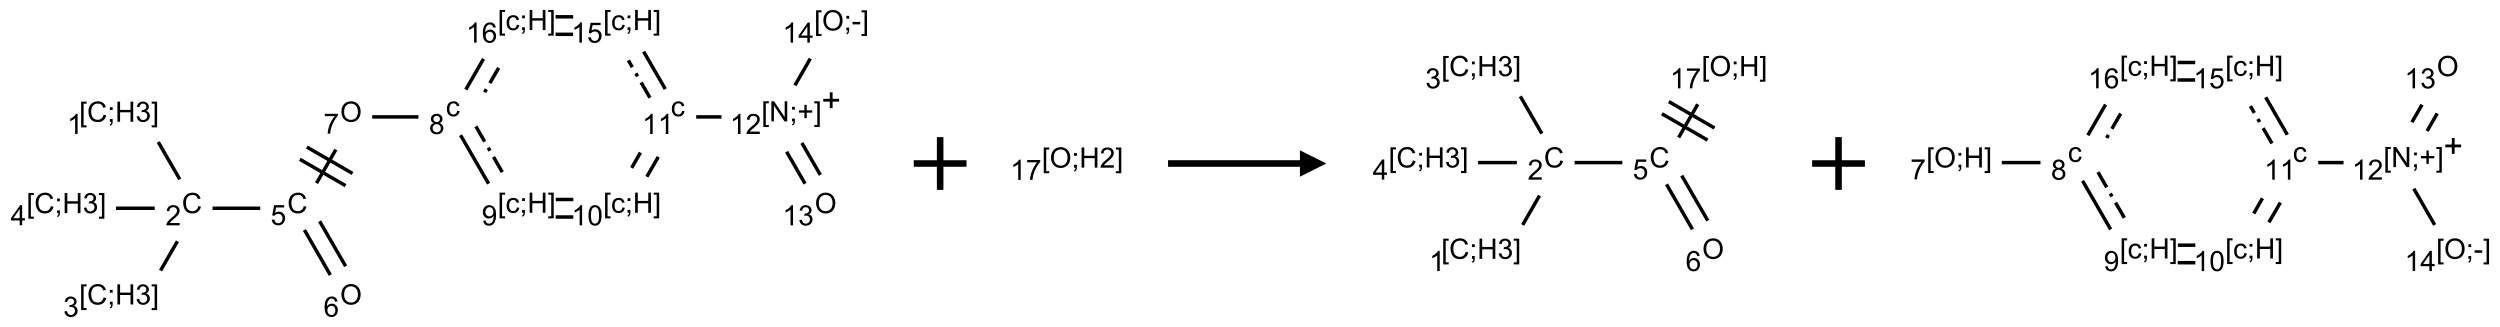 <?xml version="1.0" encoding="UTF-8"?>
<svg xmlns="http://www.w3.org/2000/svg" xmlns:xlink="http://www.w3.org/1999/xlink" width="948" height="124" viewBox="0 0 948 124">
<defs>
<g>
<g id="glyph-0-0">
<path d="M 1.332 0 L 1.332 -6.668 L 6.668 -6.668 L 6.668 0 Z M 1.5 -0.168 L 6.5 -0.168 L 6.5 -6.5 L 1.5 -6.5 Z M 1.5 -0.168 "/>
</g>
<g id="glyph-0-1">
<path d="M 0.723 2.121 L 0.723 -7.637 L 2.793 -7.637 L 2.793 -6.859 L 1.66 -6.859 L 1.66 1.344 L 2.793 1.344 L 2.793 2.121 Z M 0.723 2.121 "/>
</g>
<g id="glyph-0-2">
<path d="M 6.27 -2.676 L 7.281 -2.422 C 7.07 -1.594 6.688 -0.961 6.137 -0.523 C 5.586 -0.086 4.914 0.129 4.121 0.129 C 3.297 0.129 2.629 -0.039 2.113 -0.371 C 1.598 -0.707 1.203 -1.191 0.934 -1.828 C 0.664 -2.465 0.531 -3.145 0.531 -3.875 C 0.531 -4.672 0.684 -5.363 0.988 -5.957 C 1.293 -6.547 1.723 -6.996 2.285 -7.305 C 2.844 -7.613 3.461 -7.766 4.137 -7.766 C 4.898 -7.766 5.543 -7.57 6.062 -7.184 C 6.582 -6.793 6.945 -6.246 7.152 -5.543 L 6.156 -5.309 C 5.98 -5.863 5.723 -6.266 5.387 -6.52 C 5.051 -6.773 4.625 -6.902 4.113 -6.902 C 3.527 -6.902 3.039 -6.762 2.645 -6.48 C 2.25 -6.199 1.973 -5.82 1.812 -5.348 C 1.652 -4.871 1.574 -4.383 1.574 -3.879 C 1.574 -3.23 1.668 -2.664 1.855 -2.18 C 2.047 -1.695 2.34 -1.332 2.738 -1.094 C 3.137 -0.855 3.57 -0.734 4.035 -0.734 C 4.602 -0.734 5.082 -0.898 5.473 -1.223 C 5.867 -1.551 6.133 -2.035 6.27 -2.676 Z M 6.27 -2.676 "/>
</g>
<g id="glyph-0-3">
<path d="M 0.949 -4.465 L 0.949 -5.531 L 2.016 -5.531 L 2.016 -4.465 Z M 0.949 0 L 0.949 -1.066 L 2.016 -1.066 L 2.016 0 C 2.016 0.391 1.945 0.711 1.809 0.949 C 1.668 1.191 1.449 1.379 1.145 1.512 L 0.887 1.109 C 1.082 1.023 1.23 0.895 1.324 0.727 C 1.418 0.559 1.469 0.316 1.48 0 Z M 0.949 0 "/>
</g>
<g id="glyph-0-4">
<path d="M 0.855 0 L 0.855 -7.637 L 1.863 -7.637 L 1.863 -4.5 L 5.832 -4.5 L 5.832 -7.637 L 6.844 -7.637 L 6.844 0 L 5.832 0 L 5.832 -3.598 L 1.863 -3.598 L 1.863 0 Z M 0.855 0 "/>
</g>
<g id="glyph-0-5">
<path d="M 0.449 -2.016 L 1.387 -2.141 C 1.492 -1.609 1.676 -1.227 1.934 -0.992 C 2.191 -0.758 2.508 -0.641 2.879 -0.641 C 3.32 -0.641 3.695 -0.793 3.996 -1.098 C 4.301 -1.402 4.453 -1.781 4.453 -2.234 C 4.453 -2.664 4.312 -3.02 4.031 -3.301 C 3.75 -3.578 3.391 -3.719 2.957 -3.719 C 2.781 -3.719 2.562 -3.684 2.297 -3.613 L 2.402 -4.438 C 2.465 -4.43 2.516 -4.426 2.551 -4.426 C 2.949 -4.426 3.312 -4.531 3.629 -4.738 C 3.949 -4.949 4.109 -5.27 4.109 -5.703 C 4.109 -6.047 3.992 -6.332 3.762 -6.559 C 3.527 -6.785 3.227 -6.895 2.859 -6.895 C 2.496 -6.895 2.191 -6.781 1.949 -6.551 C 1.707 -6.324 1.547 -5.98 1.48 -5.52 L 0.543 -5.688 C 0.656 -6.316 0.918 -6.805 1.324 -7.148 C 1.73 -7.492 2.234 -7.668 2.84 -7.668 C 3.254 -7.668 3.641 -7.578 3.988 -7.398 C 4.34 -7.219 4.609 -6.977 4.793 -6.668 C 4.98 -6.359 5.074 -6.031 5.074 -5.684 C 5.074 -5.352 4.984 -5.051 4.809 -4.781 C 4.629 -4.512 4.367 -4.297 4.02 -4.137 C 4.473 -4.031 4.824 -3.816 5.074 -3.488 C 5.324 -3.16 5.449 -2.75 5.449 -2.254 C 5.449 -1.59 5.203 -1.023 4.719 -0.559 C 4.234 -0.098 3.617 0.137 2.875 0.137 C 2.203 0.137 1.648 -0.062 1.207 -0.465 C 0.762 -0.863 0.512 -1.379 0.449 -2.016 Z M 0.449 -2.016 "/>
</g>
<g id="glyph-0-6">
<path d="M 2.27 2.121 L 0.203 2.121 L 0.203 1.344 L 1.332 1.344 L 1.332 -6.859 L 0.203 -6.859 L 0.203 -7.637 L 2.27 -7.637 Z M 2.27 2.121 "/>
</g>
<g id="glyph-0-7">
<path d="M 3.973 0 L 3.035 0 L 3.035 -5.973 C 2.809 -5.758 2.516 -5.543 2.148 -5.328 C 1.781 -5.113 1.453 -4.953 1.16 -4.844 L 1.16 -5.75 C 1.684 -5.996 2.145 -6.297 2.535 -6.645 C 2.93 -6.996 3.207 -7.336 3.371 -7.668 L 3.973 -7.668 Z M 3.973 0 "/>
</g>
<g id="glyph-0-8">
<path d="M 5.371 -0.902 L 5.371 0 L 0.324 0 C 0.316 -0.227 0.352 -0.441 0.434 -0.652 C 0.562 -0.996 0.766 -1.332 1.051 -1.668 C 1.332 -2 1.742 -2.387 2.277 -2.824 C 3.105 -3.504 3.668 -4.043 3.957 -4.441 C 4.25 -4.84 4.395 -5.215 4.395 -5.566 C 4.395 -5.938 4.262 -6.254 3.996 -6.508 C 3.73 -6.762 3.387 -6.891 2.957 -6.891 C 2.508 -6.891 2.145 -6.754 1.875 -6.484 C 1.605 -6.215 1.469 -5.84 1.465 -5.359 L 0.5 -5.457 C 0.566 -6.176 0.812 -6.727 1.246 -7.102 C 1.676 -7.477 2.254 -7.668 2.98 -7.668 C 3.711 -7.668 4.293 -7.465 4.719 -7.059 C 5.145 -6.652 5.359 -6.148 5.359 -5.547 C 5.359 -5.242 5.297 -4.941 5.172 -4.645 C 5.047 -4.352 4.84 -4.039 4.551 -3.715 C 4.262 -3.387 3.777 -2.938 3.105 -2.371 C 2.543 -1.898 2.18 -1.578 2.02 -1.41 C 1.859 -1.242 1.73 -1.07 1.625 -0.902 Z M 5.371 -0.902 "/>
</g>
<g id="glyph-0-9">
<path d="M 3.449 0 L 3.449 -1.828 L 0.137 -1.828 L 0.137 -2.688 L 3.621 -7.637 L 4.387 -7.637 L 4.387 -2.688 L 5.418 -2.688 L 5.418 -1.828 L 4.387 -1.828 L 4.387 0 Z M 3.449 -2.688 L 3.449 -6.129 L 1.059 -2.688 Z M 3.449 -2.688 "/>
</g>
<g id="glyph-0-10">
<path d="M 0.441 -2 L 1.426 -2.082 C 1.5 -1.605 1.668 -1.242 1.934 -1.004 C 2.199 -0.762 2.52 -0.641 2.895 -0.641 C 3.348 -0.641 3.73 -0.812 4.043 -1.152 C 4.355 -1.492 4.512 -1.941 4.512 -2.504 C 4.512 -3.039 4.359 -3.461 4.059 -3.77 C 3.758 -4.078 3.367 -4.234 2.879 -4.234 C 2.578 -4.234 2.305 -4.164 2.062 -4.027 C 1.82 -3.891 1.629 -3.715 1.488 -3.496 L 0.609 -3.609 L 1.348 -7.531 L 5.145 -7.531 L 5.145 -6.637 L 2.098 -6.637 L 1.688 -4.582 C 2.145 -4.902 2.625 -5.062 3.129 -5.062 C 3.797 -5.062 4.359 -4.832 4.816 -4.371 C 5.277 -3.91 5.504 -3.312 5.504 -2.59 C 5.504 -1.898 5.305 -1.301 4.902 -0.797 C 4.41 -0.18 3.742 0.129 2.895 0.129 C 2.199 0.129 1.633 -0.062 1.195 -0.453 C 0.758 -0.844 0.504 -1.359 0.441 -2 Z M 0.441 -2 "/>
</g>
<g id="glyph-0-11">
<path d="M 0.516 -3.719 C 0.516 -4.984 0.855 -5.977 1.535 -6.695 C 2.215 -7.414 3.094 -7.77 4.172 -7.77 C 4.875 -7.77 5.512 -7.602 6.078 -7.266 C 6.645 -6.93 7.074 -6.461 7.371 -5.855 C 7.668 -5.254 7.816 -4.57 7.816 -3.809 C 7.816 -3.035 7.66 -2.34 7.348 -1.73 C 7.035 -1.117 6.594 -0.656 6.02 -0.34 C 5.449 -0.027 4.828 0.129 4.168 0.129 C 3.449 0.129 2.805 -0.043 2.238 -0.391 C 1.672 -0.738 1.246 -1.211 0.953 -1.812 C 0.66 -2.414 0.516 -3.047 0.516 -3.719 Z M 1.559 -3.703 C 1.559 -2.781 1.805 -2.059 2.301 -1.527 C 2.793 -1 3.414 -0.734 4.16 -0.734 C 4.922 -0.734 5.547 -1 6.039 -1.535 C 6.531 -2.07 6.777 -2.828 6.777 -3.812 C 6.777 -4.434 6.672 -4.977 6.461 -5.441 C 6.25 -5.902 5.945 -6.262 5.539 -6.52 C 5.133 -6.773 4.68 -6.902 4.176 -6.902 C 3.461 -6.902 2.848 -6.656 2.332 -6.164 C 1.816 -5.672 1.559 -4.852 1.559 -3.703 Z M 1.559 -3.703 "/>
</g>
<g id="glyph-0-12">
<path d="M 5.309 -5.766 L 4.375 -5.691 C 4.293 -6.059 4.172 -6.328 4.02 -6.496 C 3.766 -6.762 3.453 -6.895 3.082 -6.895 C 2.785 -6.895 2.523 -6.812 2.297 -6.645 C 2 -6.43 1.77 -6.117 1.598 -5.703 C 1.43 -5.289 1.34 -4.703 1.332 -3.938 C 1.559 -4.281 1.836 -4.535 2.16 -4.703 C 2.488 -4.871 2.828 -4.953 3.188 -4.953 C 3.812 -4.953 4.344 -4.723 4.785 -4.262 C 5.223 -3.801 5.441 -3.207 5.441 -2.48 C 5.441 -2 5.34 -1.555 5.133 -1.145 C 4.926 -0.73 4.641 -0.418 4.281 -0.199 C 3.922 0.02 3.512 0.129 3.051 0.129 C 2.27 0.129 1.633 -0.156 1.141 -0.73 C 0.648 -1.305 0.402 -2.254 0.402 -3.574 C 0.402 -5.051 0.672 -6.121 1.219 -6.793 C 1.695 -7.375 2.336 -7.668 3.141 -7.668 C 3.742 -7.668 4.234 -7.5 4.617 -7.16 C 5 -6.824 5.23 -6.359 5.309 -5.766 Z M 1.48 -2.473 C 1.48 -2.152 1.547 -1.844 1.684 -1.547 C 1.82 -1.25 2.016 -1.027 2.262 -0.871 C 2.508 -0.719 2.766 -0.641 3.035 -0.641 C 3.434 -0.641 3.773 -0.801 4.059 -1.121 C 4.344 -1.441 4.484 -1.875 4.484 -2.422 C 4.484 -2.949 4.344 -3.367 4.062 -3.668 C 3.781 -3.973 3.426 -4.125 3 -4.125 C 2.578 -4.125 2.219 -3.973 1.922 -3.668 C 1.625 -3.363 1.48 -2.969 1.48 -2.473 Z M 1.48 -2.473 "/>
</g>
<g id="glyph-0-13">
<path d="M 0.504 -6.637 L 0.504 -7.535 L 5.449 -7.535 L 5.449 -6.809 C 4.961 -6.289 4.48 -5.602 4.004 -4.746 C 3.527 -3.887 3.156 -3.004 2.895 -2.098 C 2.707 -1.461 2.59 -0.762 2.535 0 L 1.574 0 C 1.582 -0.602 1.703 -1.328 1.926 -2.176 C 2.152 -3.027 2.477 -3.848 2.898 -4.637 C 3.32 -5.426 3.77 -6.094 4.246 -6.637 Z M 0.504 -6.637 "/>
</g>
<g id="glyph-0-14">
<path d="M 4.312 -2.027 L 5.234 -1.906 C 5.133 -1.27 4.875 -0.773 4.461 -0.414 C 4.047 -0.055 3.535 0.125 2.934 0.125 C 2.176 0.125 1.566 -0.121 1.105 -0.617 C 0.645 -1.113 0.418 -1.82 0.418 -2.746 C 0.418 -3.344 0.516 -3.863 0.715 -4.312 C 0.91 -4.762 1.211 -5.098 1.617 -5.32 C 2.023 -5.543 2.461 -5.656 2.938 -5.656 C 3.539 -5.656 4.031 -5.504 4.41 -5.199 C 4.793 -4.895 5.039 -4.465 5.145 -3.906 L 4.234 -3.766 C 4.148 -4.137 3.992 -4.418 3.773 -4.605 C 3.555 -4.793 3.285 -4.887 2.973 -4.887 C 2.5 -4.887 2.117 -4.715 1.824 -4.379 C 1.527 -4.039 1.379 -3.504 1.379 -2.77 C 1.379 -2.027 1.523 -1.488 1.809 -1.152 C 2.094 -0.816 2.465 -0.645 2.922 -0.645 C 3.289 -0.645 3.598 -0.758 3.844 -0.984 C 4.09 -1.211 4.246 -1.559 4.312 -2.027 Z M 4.312 -2.027 "/>
</g>
<g id="glyph-0-15">
<path d="M 1.887 -4.141 C 1.496 -4.281 1.207 -4.484 1.02 -4.75 C 0.832 -5.016 0.738 -5.328 0.738 -5.699 C 0.738 -6.254 0.938 -6.719 1.34 -7.098 C 1.738 -7.477 2.27 -7.668 2.934 -7.668 C 3.598 -7.668 4.137 -7.473 4.543 -7.086 C 4.949 -6.699 5.152 -6.227 5.152 -5.672 C 5.152 -5.316 5.059 -5.008 4.871 -4.746 C 4.688 -4.484 4.406 -4.281 4.027 -4.141 C 4.496 -3.988 4.852 -3.742 5.098 -3.402 C 5.34 -3.062 5.465 -2.656 5.465 -2.184 C 5.465 -1.531 5.234 -0.98 4.77 -0.535 C 4.309 -0.09 3.703 0.129 2.949 0.129 C 2.195 0.129 1.586 -0.094 1.125 -0.539 C 0.664 -0.984 0.434 -1.543 0.434 -2.207 C 0.434 -2.703 0.559 -3.121 0.809 -3.457 C 1.062 -3.793 1.422 -4.02 1.887 -4.141 Z M 1.699 -5.73 C 1.699 -5.367 1.812 -5.074 2.047 -4.844 C 2.281 -4.613 2.582 -4.5 2.953 -4.5 C 3.312 -4.5 3.609 -4.613 3.84 -4.84 C 4.07 -5.066 4.188 -5.348 4.188 -5.676 C 4.188 -6.02 4.07 -6.309 3.832 -6.543 C 3.594 -6.777 3.297 -6.895 2.941 -6.895 C 2.586 -6.895 2.289 -6.781 2.051 -6.551 C 1.816 -6.324 1.699 -6.047 1.699 -5.73 Z M 1.395 -2.203 C 1.395 -1.938 1.461 -1.676 1.586 -1.426 C 1.711 -1.176 1.902 -0.984 2.152 -0.848 C 2.402 -0.711 2.672 -0.641 2.957 -0.641 C 3.406 -0.641 3.777 -0.785 4.066 -1.074 C 4.359 -1.363 4.504 -1.727 4.504 -2.172 C 4.504 -2.625 4.355 -2.996 4.055 -3.293 C 3.754 -3.586 3.379 -3.734 2.926 -3.734 C 2.484 -3.734 2.121 -3.59 1.832 -3.297 C 1.543 -3.004 1.395 -2.641 1.395 -2.203 Z M 1.395 -2.203 "/>
</g>
<g id="glyph-0-16">
<path d="M 0.582 -1.766 L 1.484 -1.848 C 1.562 -1.426 1.707 -1.117 1.922 -0.926 C 2.137 -0.734 2.414 -0.641 2.75 -0.641 C 3.039 -0.641 3.289 -0.707 3.508 -0.84 C 3.727 -0.973 3.902 -1.148 4.043 -1.367 C 4.18 -1.586 4.297 -1.887 4.391 -2.262 C 4.484 -2.637 4.531 -3.016 4.531 -3.406 C 4.531 -3.449 4.531 -3.512 4.527 -3.594 C 4.34 -3.297 4.082 -3.055 3.758 -2.867 C 3.434 -2.68 3.082 -2.59 2.703 -2.59 C 2.07 -2.59 1.535 -2.816 1.098 -3.277 C 0.66 -3.734 0.441 -4.34 0.441 -5.09 C 0.441 -5.863 0.672 -6.484 1.129 -6.957 C 1.586 -7.43 2.156 -7.668 2.844 -7.668 C 3.34 -7.668 3.793 -7.531 4.207 -7.266 C 4.617 -7 4.93 -6.617 5.145 -6.121 C 5.355 -5.629 5.465 -4.91 5.465 -3.973 C 5.465 -2.996 5.359 -2.223 5.145 -1.645 C 4.934 -1.066 4.617 -0.625 4.199 -0.324 C 3.781 -0.02 3.293 0.129 2.73 0.129 C 2.133 0.129 1.645 -0.035 1.266 -0.367 C 0.887 -0.699 0.66 -1.164 0.582 -1.766 Z M 4.422 -5.137 C 4.422 -5.676 4.277 -6.102 3.992 -6.418 C 3.707 -6.734 3.359 -6.891 2.957 -6.891 C 2.543 -6.891 2.18 -6.719 1.871 -6.379 C 1.562 -6.039 1.406 -5.598 1.406 -5.059 C 1.406 -4.57 1.555 -4.176 1.848 -3.871 C 2.141 -3.566 2.5 -3.418 2.934 -3.418 C 3.367 -3.418 3.723 -3.57 4.004 -3.871 C 4.281 -4.176 4.422 -4.598 4.422 -5.137 Z M 4.422 -5.137 "/>
</g>
<g id="glyph-0-17">
<path d="M 0.441 -3.766 C 0.441 -4.668 0.535 -5.395 0.723 -5.945 C 0.906 -6.496 1.184 -6.922 1.551 -7.219 C 1.918 -7.516 2.375 -7.668 2.934 -7.668 C 3.344 -7.668 3.703 -7.586 4.012 -7.418 C 4.32 -7.254 4.574 -7.016 4.777 -6.707 C 4.977 -6.395 5.137 -6.016 5.25 -5.57 C 5.363 -5.125 5.422 -4.523 5.422 -3.766 C 5.422 -2.871 5.328 -2.148 5.145 -1.598 C 4.961 -1.047 4.688 -0.621 4.32 -0.32 C 3.953 -0.02 3.492 0.129 2.934 0.129 C 2.195 0.129 1.617 -0.133 1.199 -0.66 C 0.695 -1.297 0.441 -2.332 0.441 -3.766 Z M 1.406 -3.766 C 1.406 -2.512 1.555 -1.68 1.848 -1.262 C 2.141 -0.848 2.5 -0.641 2.934 -0.641 C 3.363 -0.641 3.727 -0.848 4.02 -1.266 C 4.312 -1.684 4.457 -2.516 4.457 -3.766 C 4.457 -5.023 4.312 -5.859 4.02 -6.27 C 3.727 -6.684 3.359 -6.891 2.922 -6.891 C 2.492 -6.891 2.148 -6.707 1.891 -6.344 C 1.566 -5.879 1.406 -5.02 1.406 -3.766 Z M 1.406 -3.766 "/>
</g>
<g id="glyph-0-18">
<path d="M 0.812 0 L 0.812 -7.637 L 1.848 -7.637 L 5.859 -1.641 L 5.859 -7.637 L 6.828 -7.637 L 6.828 0 L 5.793 0 L 1.781 -6 L 1.781 0 Z M 0.812 0 "/>
</g>
<g id="glyph-0-19">
<path d="M 2.672 -1.234 L 2.672 -3.328 L 0.594 -3.328 L 0.594 -4.203 L 2.672 -4.203 L 2.672 -6.281 L 3.559 -6.281 L 3.559 -4.203 L 5.637 -4.203 L 5.637 -3.328 L 3.559 -3.328 L 3.559 -1.234 Z M 2.672 -1.234 "/>
</g>
<g id="glyph-0-20">
<path d="M 0.34 -2.293 L 0.34 -3.234 L 3.219 -3.234 L 3.219 -2.293 Z M 0.34 -2.293 "/>
</g>
</g>
</defs>
<path fill="none" stroke-width="0.033" stroke-linecap="butt" stroke-linejoin="miter" stroke="rgb(0%, 0%, 0%)" stroke-opacity="1" stroke-miterlimit="10" d="M 0.637 1.104 L 0.841 1.457 " transform="matrix(40, 0, 0, 40, 34.514, 9.691)"/>
<path fill="none" stroke-width="0.033" stroke-linecap="butt" stroke-linejoin="miter" stroke="rgb(0%, 0%, 0%)" stroke-opacity="1" stroke-miterlimit="10" d="M 0.819 2.045 L 0.659 2.323 " transform="matrix(40, 0, 0, 40, 34.514, 9.691)"/>
<path fill="none" stroke-width="0.033" stroke-linecap="butt" stroke-linejoin="miter" stroke="rgb(0%, 0%, 0%)" stroke-opacity="1" stroke-miterlimit="10" d="M 0.604 1.732 L 0.237 1.732 " transform="matrix(40, 0, 0, 40, 34.514, 9.691)"/>
<path fill="none" stroke-width="0.033" stroke-linecap="butt" stroke-linejoin="miter" stroke="rgb(0%, 0%, 0%)" stroke-opacity="1" stroke-miterlimit="10" d="M 1.152 1.732 L 1.604 1.732 " transform="matrix(40, 0, 0, 40, 34.514, 9.691)"/>
<path fill="none" stroke-width="0.033" stroke-linecap="butt" stroke-linejoin="miter" stroke="rgb(0%, 0%, 0%)" stroke-opacity="1" stroke-miterlimit="10" d="M 2.023 1.938 L 2.269 2.365 " transform="matrix(40, 0, 0, 40, 34.514, 9.691)"/>
<path fill="none" stroke-width="0.033" stroke-linecap="butt" stroke-linejoin="miter" stroke="rgb(0%, 0%, 0%)" stroke-opacity="1" stroke-miterlimit="10" d="M 2.167 1.855 L 2.414 2.282 " transform="matrix(40, 0, 0, 40, 34.514, 9.691)"/>
<path fill="none" stroke-width="0.033" stroke-linecap="butt" stroke-linejoin="miter" stroke="rgb(0%, 0%, 0%)" stroke-opacity="1" stroke-miterlimit="10" d="M 2.138 1.494 L 2.321 1.176 " transform="matrix(40, 0, 0, 40, 34.514, 9.691)"/>
<path fill="none" stroke-width="0.033" stroke-linecap="butt" stroke-linejoin="miter" stroke="rgb(0%, 0%, 0%)" stroke-opacity="1" stroke-miterlimit="10" d="M 2.479 1.402 L 2.046 1.152 " transform="matrix(40, 0, 0, 40, 34.514, 9.691)"/>
<path fill="none" stroke-width="0.033" stroke-linecap="butt" stroke-linejoin="miter" stroke="rgb(0%, 0%, 0%)" stroke-opacity="1" stroke-miterlimit="10" d="M 2.413 1.518 L 1.98 1.268 " transform="matrix(40, 0, 0, 40, 34.514, 9.691)"/>
<path fill="none" stroke-width="0.033" stroke-linecap="butt" stroke-linejoin="miter" stroke="rgb(0%, 0%, 0%)" stroke-opacity="1" stroke-miterlimit="10" d="M 2.666 0.866 L 3.104 0.866 " transform="matrix(40, 0, 0, 40, 34.514, 9.691)"/>
<path fill="none" stroke-width="0.033" stroke-linecap="butt" stroke-linejoin="miter" stroke="rgb(0%, 0%, 0%)" stroke-opacity="1" stroke-miterlimit="10" d="M 3.503 1.039 L 3.769 1.499 " transform="matrix(40, 0, 0, 40, 34.514, 9.691)"/>
<path fill="none" stroke-width="0.033" stroke-linecap="butt" stroke-linejoin="miter" stroke="rgb(0%, 0%, 0%)" stroke-opacity="1" stroke-dasharray="0.167 0.067 0.033 0.067" stroke-dashoffset="0.333" stroke-miterlimit="10" d="M 3.648 0.955 L 3.914 1.416 " transform="matrix(40, 0, 0, 40, 34.514, 9.691)"/>
<path fill="none" stroke-width="0.033" stroke-linecap="butt" stroke-linejoin="miter" stroke="rgb(0%, 0%, 0%)" stroke-opacity="1" stroke-miterlimit="10" d="M 4.405 1.815 L 4.572 1.815 " transform="matrix(40, 0, 0, 40, 34.514, 9.691)"/>
<path fill="none" stroke-width="0.033" stroke-linecap="butt" stroke-linejoin="miter" stroke="rgb(0%, 0%, 0%)" stroke-opacity="1" stroke-dasharray="0.167 0.067 0.033 0.067" stroke-dashoffset="0.333" stroke-miterlimit="10" d="M 4.405 1.649 L 4.572 1.649 " transform="matrix(40, 0, 0, 40, 34.514, 9.691)"/>
<path fill="none" stroke-width="0.033" stroke-linecap="butt" stroke-linejoin="miter" stroke="rgb(0%, 0%, 0%)" stroke-opacity="1" stroke-miterlimit="10" d="M 5.269 1.433 L 5.378 1.245 " transform="matrix(40, 0, 0, 40, 34.514, 9.691)"/>
<path fill="none" stroke-width="0.033" stroke-linecap="butt" stroke-linejoin="miter" stroke="rgb(0%, 0%, 0%)" stroke-opacity="1" stroke-dasharray="0.167 0.067 0.033 0.067" stroke-dashoffset="0.333" stroke-miterlimit="10" d="M 5.125 1.35 L 5.233 1.161 " transform="matrix(40, 0, 0, 40, 34.514, 9.691)"/>
<path fill="none" stroke-width="0.033" stroke-linecap="butt" stroke-linejoin="miter" stroke="rgb(0%, 0%, 0%)" stroke-opacity="1" stroke-miterlimit="10" d="M 5.737 0.866 L 5.977 0.866 " transform="matrix(40, 0, 0, 40, 34.514, 9.691)"/>
<path fill="none" stroke-width="0.033" stroke-linecap="butt" stroke-linejoin="miter" stroke="rgb(0%, 0%, 0%)" stroke-opacity="1" stroke-miterlimit="10" d="M 6.594 1.196 L 6.769 1.499 " transform="matrix(40, 0, 0, 40, 34.514, 9.691)"/>
<path fill="none" stroke-width="0.033" stroke-linecap="butt" stroke-linejoin="miter" stroke="rgb(0%, 0%, 0%)" stroke-opacity="1" stroke-miterlimit="10" d="M 6.739 1.113 L 6.914 1.416 " transform="matrix(40, 0, 0, 40, 34.514, 9.691)"/>
<path fill="none" stroke-width="0.033" stroke-linecap="butt" stroke-linejoin="miter" stroke="rgb(0%, 0%, 0%)" stroke-opacity="1" stroke-miterlimit="10" d="M 6.673 0.567 L 6.819 0.313 " transform="matrix(40, 0, 0, 40, 34.514, 9.691)"/>
<path fill="none" stroke-width="0.033" stroke-linecap="butt" stroke-linejoin="miter" stroke="rgb(0%, 0%, 0%)" stroke-opacity="1" stroke-miterlimit="10" d="M 5.444 0.602 L 5.239 0.247 " transform="matrix(40, 0, 0, 40, 34.514, 9.691)"/>
<path fill="none" stroke-width="0.033" stroke-linecap="butt" stroke-linejoin="miter" stroke="rgb(0%, 0%, 0%)" stroke-opacity="1" stroke-dasharray="0.167 0.067 0.033 0.067" stroke-dashoffset="0.333" stroke-miterlimit="10" d="M 5.299 0.685 L 5.094 0.33 " transform="matrix(40, 0, 0, 40, 34.514, 9.691)"/>
<path fill="none" stroke-width="0.033" stroke-linecap="butt" stroke-linejoin="miter" stroke="rgb(0%, 0%, 0%)" stroke-opacity="1" stroke-miterlimit="10" d="M 4.571 -0.083 L 4.404 -0.083 " transform="matrix(40, 0, 0, 40, 34.514, 9.691)"/>
<path fill="none" stroke-width="0.033" stroke-linecap="butt" stroke-linejoin="miter" stroke="rgb(0%, 0%, 0%)" stroke-opacity="1" stroke-dasharray="0.167 0.067 0.033 0.067" stroke-dashoffset="0.333" stroke-miterlimit="10" d="M 4.571 0.083 L 4.404 0.083 " transform="matrix(40, 0, 0, 40, 34.514, 9.691)"/>
<path fill="none" stroke-width="0.033" stroke-linecap="butt" stroke-linejoin="miter" stroke="rgb(0%, 0%, 0%)" stroke-opacity="1" stroke-miterlimit="10" d="M 3.721 0.316 L 3.553 0.607 " transform="matrix(40, 0, 0, 40, 34.514, 9.691)"/>
<path fill="none" stroke-width="0.033" stroke-linecap="butt" stroke-linejoin="miter" stroke="rgb(0%, 0%, 0%)" stroke-opacity="1" stroke-dasharray="0.167 0.067 0.033 0.067" stroke-dashoffset="0.333" stroke-miterlimit="10" d="M 3.865 0.4 L 3.698 0.69 " transform="matrix(40, 0, 0, 40, 34.514, 9.691)"/>
<g fill="rgb(0%, 0%, 0%)" fill-opacity="1">
<use xlink:href="#glyph-0-1" x="30.039" y="46.176"/>
<use xlink:href="#glyph-0-2" x="33.003" y="46.176"/>
<use xlink:href="#glyph-0-3" x="40.706" y="46.176"/>
<use xlink:href="#glyph-0-4" x="43.669" y="46.176"/>
<use xlink:href="#glyph-0-5" x="51.372" y="46.176"/>
<use xlink:href="#glyph-0-6" x="57.305" y="46.176"/>
</g>
<g fill="rgb(0%, 0%, 0%)" fill-opacity="1">
<use xlink:href="#glyph-0-7" x="25.453" y="50.812"/>
</g>
<g fill="rgb(0%, 0%, 0%)" fill-opacity="1">
<use xlink:href="#glyph-0-2" x="68.922" y="80.816"/>
</g>
<g fill="rgb(0%, 0%, 0%)" fill-opacity="1">
<use xlink:href="#glyph-0-8" x="62.75" y="85.453"/>
</g>
<g fill="rgb(0%, 0%, 0%)" fill-opacity="1">
<use xlink:href="#glyph-0-1" x="30.039" y="115.461"/>
<use xlink:href="#glyph-0-2" x="33.003" y="115.461"/>
<use xlink:href="#glyph-0-3" x="40.706" y="115.461"/>
<use xlink:href="#glyph-0-4" x="43.669" y="115.461"/>
<use xlink:href="#glyph-0-5" x="51.372" y="115.461"/>
<use xlink:href="#glyph-0-6" x="57.305" y="115.461"/>
</g>
<g fill="rgb(0%, 0%, 0%)" fill-opacity="1">
<use xlink:href="#glyph-0-5" x="23.98" y="120.094"/>
</g>
<g fill="rgb(0%, 0%, 0%)" fill-opacity="1">
<use xlink:href="#glyph-0-1" x="10.039" y="80.816"/>
<use xlink:href="#glyph-0-2" x="13.003" y="80.816"/>
<use xlink:href="#glyph-0-3" x="20.706" y="80.816"/>
<use xlink:href="#glyph-0-4" x="23.669" y="80.816"/>
<use xlink:href="#glyph-0-5" x="31.372" y="80.816"/>
<use xlink:href="#glyph-0-6" x="37.305" y="80.816"/>
</g>
<g fill="rgb(0%, 0%, 0%)" fill-opacity="1">
<use xlink:href="#glyph-0-9" x="4.012" y="85.422"/>
</g>
<g fill="rgb(0%, 0%, 0%)" fill-opacity="1">
<use xlink:href="#glyph-0-2" x="108.922" y="80.816"/>
</g>
<g fill="rgb(0%, 0%, 0%)" fill-opacity="1">
<use xlink:href="#glyph-0-10" x="102.609" y="85.32"/>
</g>
<g fill="rgb(0%, 0%, 0%)" fill-opacity="1">
<use xlink:href="#glyph-0-11" x="128.938" y="115.465"/>
</g>
<g fill="rgb(0%, 0%, 0%)" fill-opacity="1">
<use xlink:href="#glyph-0-12" x="122.676" y="120.094"/>
</g>
<g fill="rgb(0%, 0%, 0%)" fill-opacity="1">
<use xlink:href="#glyph-0-11" x="128.938" y="46.18"/>
</g>
<g fill="rgb(0%, 0%, 0%)" fill-opacity="1">
<use xlink:href="#glyph-0-13" x="122.668" y="50.684"/>
</g>
<g fill="rgb(0%, 0%, 0%)" fill-opacity="1">
<use xlink:href="#glyph-0-14" x="169.035" y="44.066"/>
</g>
<g fill="rgb(0%, 0%, 0%)" fill-opacity="1">
<use xlink:href="#glyph-0-15" x="162.652" y="50.812"/>
</g>
<g fill="rgb(0%, 0%, 0%)" fill-opacity="1">
<use xlink:href="#glyph-0-1" x="188.727" y="80.684"/>
<use xlink:href="#glyph-0-14" x="191.69" y="80.684"/>
<use xlink:href="#glyph-0-3" x="197.023" y="80.684"/>
<use xlink:href="#glyph-0-4" x="199.987" y="80.684"/>
<use xlink:href="#glyph-0-6" x="207.69" y="80.684"/>
</g>
<g fill="rgb(0%, 0%, 0%)" fill-opacity="1">
<use xlink:href="#glyph-0-16" x="182.652" y="85.453"/>
</g>
<g fill="rgb(0%, 0%, 0%)" fill-opacity="1">
<use xlink:href="#glyph-0-1" x="228.727" y="80.684"/>
<use xlink:href="#glyph-0-14" x="231.69" y="80.684"/>
<use xlink:href="#glyph-0-3" x="237.023" y="80.684"/>
<use xlink:href="#glyph-0-4" x="239.987" y="80.684"/>
<use xlink:href="#glyph-0-6" x="247.69" y="80.684"/>
</g>
<g fill="rgb(0%, 0%, 0%)" fill-opacity="1">
<use xlink:href="#glyph-0-7" x="216.762" y="85.453"/>
<use xlink:href="#glyph-0-17" x="222.694" y="85.453"/>
</g>
<g fill="rgb(0%, 0%, 0%)" fill-opacity="1">
<use xlink:href="#glyph-0-14" x="254.34" y="44.066"/>
</g>
<g fill="rgb(0%, 0%, 0%)" fill-opacity="1">
<use xlink:href="#glyph-0-7" x="243.516" y="50.812"/>
<use xlink:href="#glyph-0-7" x="249.448" y="50.812"/>
</g>
<g fill="rgb(0%, 0%, 0%)" fill-opacity="1">
<use xlink:href="#glyph-0-1" x="288.727" y="46.043"/>
<use xlink:href="#glyph-0-18" x="291.69" y="46.043"/>
<use xlink:href="#glyph-0-3" x="299.393" y="46.043"/>
<use xlink:href="#glyph-0-19" x="302.357" y="46.043"/>
<use xlink:href="#glyph-0-6" x="308.586" y="46.043"/>
</g>
<g fill="rgb(0%, 0%, 0%)" fill-opacity="1">
<use xlink:href="#glyph-0-7" x="276.812" y="50.812"/>
<use xlink:href="#glyph-0-8" x="282.745" y="50.812"/>
</g>
<path fill-rule="nonzero" fill="rgb(0%, 0%, 0%)" fill-opacity="1" d="M 312.191 37.473 L 314.656 37.473 L 314.656 35.008 L 315.723 35.008 L 315.723 37.473 L 318.188 37.473 L 318.188 38.539 L 315.723 38.539 L 315.723 41.004 L 314.656 41.004 L 314.656 38.539 L 312.191 38.539 "/>
<g fill="rgb(0%, 0%, 0%)" fill-opacity="1">
<use xlink:href="#glyph-0-11" x="308.938" y="80.82"/>
</g>
<g fill="rgb(0%, 0%, 0%)" fill-opacity="1">
<use xlink:href="#glyph-0-7" x="296.734" y="85.453"/>
<use xlink:href="#glyph-0-5" x="302.667" y="85.453"/>
</g>
<g fill="rgb(0%, 0%, 0%)" fill-opacity="1">
<use xlink:href="#glyph-0-1" x="308.727" y="11.539"/>
<use xlink:href="#glyph-0-11" x="311.69" y="11.539"/>
<use xlink:href="#glyph-0-3" x="319.987" y="11.539"/>
<use xlink:href="#glyph-0-20" x="322.951" y="11.539"/>
<use xlink:href="#glyph-0-6" x="326.503" y="11.539"/>
</g>
<g fill="rgb(0%, 0%, 0%)" fill-opacity="1">
<use xlink:href="#glyph-0-7" x="296.766" y="16.172"/>
<use xlink:href="#glyph-0-9" x="302.698" y="16.172"/>
</g>
<g fill="rgb(0%, 0%, 0%)" fill-opacity="1">
<use xlink:href="#glyph-0-1" x="228.727" y="11.402"/>
<use xlink:href="#glyph-0-14" x="231.69" y="11.402"/>
<use xlink:href="#glyph-0-3" x="237.023" y="11.402"/>
<use xlink:href="#glyph-0-4" x="239.987" y="11.402"/>
<use xlink:href="#glyph-0-6" x="247.69" y="11.402"/>
</g>
<g fill="rgb(0%, 0%, 0%)" fill-opacity="1">
<use xlink:href="#glyph-0-7" x="216.68" y="16.172"/>
<use xlink:href="#glyph-0-10" x="222.612" y="16.172"/>
</g>
<g fill="rgb(0%, 0%, 0%)" fill-opacity="1">
<use xlink:href="#glyph-0-1" x="188.727" y="11.402"/>
<use xlink:href="#glyph-0-14" x="191.69" y="11.402"/>
<use xlink:href="#glyph-0-3" x="197.023" y="11.402"/>
<use xlink:href="#glyph-0-4" x="199.987" y="11.402"/>
<use xlink:href="#glyph-0-6" x="207.69" y="11.402"/>
</g>
<g fill="rgb(0%, 0%, 0%)" fill-opacity="1">
<use xlink:href="#glyph-0-7" x="176.742" y="16.172"/>
<use xlink:href="#glyph-0-12" x="182.674" y="16.172"/>
</g>
<path fill="none" stroke-width="0.062" stroke-linecap="butt" stroke-linejoin="miter" stroke="rgb(0%, 0%, 0%)" stroke-opacity="1" stroke-miterlimit="10" d="M 0 0 L 0.5 0 M 0.25 -0.25 L 0.25 0.25 " transform="matrix(40, 0, 0, 40, 346.506, 62)"/>
<g fill="rgb(0%, 0%, 0%)" fill-opacity="1">
<use xlink:href="#glyph-0-1" x="395.066" y="63.57"/>
<use xlink:href="#glyph-0-11" x="398.03" y="63.57"/>
<use xlink:href="#glyph-0-3" x="406.327" y="63.57"/>
<use xlink:href="#glyph-0-4" x="409.29" y="63.57"/>
<use xlink:href="#glyph-0-8" x="416.993" y="63.57"/>
<use xlink:href="#glyph-0-6" x="422.926" y="63.57"/>
</g>
<g fill="rgb(0%, 0%, 0%)" fill-opacity="1">
<use xlink:href="#glyph-0-7" x="383.074" y="68.203"/>
<use xlink:href="#glyph-0-13" x="389.007" y="68.203"/>
</g>
<path fill-rule="nonzero" fill="rgb(0%, 0%, 0%)" fill-opacity="1" d="M 442.93 63.25 L 492.93 63.25 L 492.93 67 L 502.93 62 L 492.93 57 L 492.93 60.75 L 442.93 60.75 "/>
<path fill="none" stroke-width="0.033" stroke-linecap="butt" stroke-linejoin="miter" stroke="rgb(0%, 0%, 0%)" stroke-opacity="1" stroke-miterlimit="10" d="M 0.659 1.457 L 0.819 1.179 " transform="matrix(40, 0, 0, 40, 551.025, 27.016)"/>
<path fill="none" stroke-width="0.033" stroke-linecap="butt" stroke-linejoin="miter" stroke="rgb(0%, 0%, 0%)" stroke-opacity="1" stroke-miterlimit="10" d="M 0.841 0.591 L 0.637 0.238 " transform="matrix(40, 0, 0, 40, 551.025, 27.016)"/>
<path fill="none" stroke-width="0.033" stroke-linecap="butt" stroke-linejoin="miter" stroke="rgb(0%, 0%, 0%)" stroke-opacity="1" stroke-miterlimit="10" d="M 0.604 0.866 L 0.237 0.866 " transform="matrix(40, 0, 0, 40, 551.025, 27.016)"/>
<path fill="none" stroke-width="0.033" stroke-linecap="butt" stroke-linejoin="miter" stroke="rgb(0%, 0%, 0%)" stroke-opacity="1" stroke-miterlimit="10" d="M 1.152 0.866 L 1.604 0.866 " transform="matrix(40, 0, 0, 40, 551.025, 27.016)"/>
<path fill="none" stroke-width="0.033" stroke-linecap="butt" stroke-linejoin="miter" stroke="rgb(0%, 0%, 0%)" stroke-opacity="1" stroke-miterlimit="10" d="M 2.023 1.072 L 2.269 1.499 " transform="matrix(40, 0, 0, 40, 551.025, 27.016)"/>
<path fill="none" stroke-width="0.033" stroke-linecap="butt" stroke-linejoin="miter" stroke="rgb(0%, 0%, 0%)" stroke-opacity="1" stroke-miterlimit="10" d="M 2.167 0.989 L 2.414 1.416 " transform="matrix(40, 0, 0, 40, 551.025, 27.016)"/>
<path fill="none" stroke-width="0.033" stroke-linecap="butt" stroke-linejoin="miter" stroke="rgb(0%, 0%, 0%)" stroke-opacity="1" stroke-miterlimit="10" d="M 2.138 0.628 L 2.319 0.313 " transform="matrix(40, 0, 0, 40, 551.025, 27.016)"/>
<path fill="none" stroke-width="0.033" stroke-linecap="butt" stroke-linejoin="miter" stroke="rgb(0%, 0%, 0%)" stroke-opacity="1" stroke-miterlimit="10" d="M 2.478 0.538 L 2.045 0.288 " transform="matrix(40, 0, 0, 40, 551.025, 27.016)"/>
<path fill="none" stroke-width="0.033" stroke-linecap="butt" stroke-linejoin="miter" stroke="rgb(0%, 0%, 0%)" stroke-opacity="1" stroke-miterlimit="10" d="M 2.412 0.653 L 1.979 0.403 " transform="matrix(40, 0, 0, 40, 551.025, 27.016)"/>
<g fill="rgb(0%, 0%, 0%)" fill-opacity="1">
<use xlink:href="#glyph-0-1" x="546.551" y="98.141"/>
<use xlink:href="#glyph-0-2" x="549.514" y="98.141"/>
<use xlink:href="#glyph-0-3" x="557.217" y="98.141"/>
<use xlink:href="#glyph-0-4" x="560.181" y="98.141"/>
<use xlink:href="#glyph-0-5" x="567.884" y="98.141"/>
<use xlink:href="#glyph-0-6" x="573.816" y="98.141"/>
</g>
<g fill="rgb(0%, 0%, 0%)" fill-opacity="1">
<use xlink:href="#glyph-0-7" x="541.965" y="102.777"/>
</g>
<g fill="rgb(0%, 0%, 0%)" fill-opacity="1">
<use xlink:href="#glyph-0-2" x="585.434" y="63.5"/>
</g>
<g fill="rgb(0%, 0%, 0%)" fill-opacity="1">
<use xlink:href="#glyph-0-8" x="579.262" y="68.137"/>
</g>
<g fill="rgb(0%, 0%, 0%)" fill-opacity="1">
<use xlink:href="#glyph-0-1" x="546.551" y="28.859"/>
<use xlink:href="#glyph-0-2" x="549.514" y="28.859"/>
<use xlink:href="#glyph-0-3" x="557.217" y="28.859"/>
<use xlink:href="#glyph-0-4" x="560.181" y="28.859"/>
<use xlink:href="#glyph-0-5" x="567.884" y="28.859"/>
<use xlink:href="#glyph-0-6" x="573.816" y="28.859"/>
</g>
<g fill="rgb(0%, 0%, 0%)" fill-opacity="1">
<use xlink:href="#glyph-0-5" x="540.492" y="33.496"/>
</g>
<g fill="rgb(0%, 0%, 0%)" fill-opacity="1">
<use xlink:href="#glyph-0-1" x="526.551" y="63.5"/>
<use xlink:href="#glyph-0-2" x="529.514" y="63.5"/>
<use xlink:href="#glyph-0-3" x="537.217" y="63.5"/>
<use xlink:href="#glyph-0-4" x="540.181" y="63.5"/>
<use xlink:href="#glyph-0-5" x="547.884" y="63.5"/>
<use xlink:href="#glyph-0-6" x="553.816" y="63.5"/>
</g>
<g fill="rgb(0%, 0%, 0%)" fill-opacity="1">
<use xlink:href="#glyph-0-9" x="520.523" y="68.105"/>
</g>
<g fill="rgb(0%, 0%, 0%)" fill-opacity="1">
<use xlink:href="#glyph-0-2" x="625.434" y="63.5"/>
</g>
<g fill="rgb(0%, 0%, 0%)" fill-opacity="1">
<use xlink:href="#glyph-0-10" x="619.121" y="68.004"/>
</g>
<g fill="rgb(0%, 0%, 0%)" fill-opacity="1">
<use xlink:href="#glyph-0-11" x="645.449" y="98.145"/>
</g>
<g fill="rgb(0%, 0%, 0%)" fill-opacity="1">
<use xlink:href="#glyph-0-12" x="639.188" y="102.777"/>
</g>
<g fill="rgb(0%, 0%, 0%)" fill-opacity="1">
<use xlink:href="#glyph-0-1" x="645.238" y="28.863"/>
<use xlink:href="#glyph-0-11" x="648.202" y="28.863"/>
<use xlink:href="#glyph-0-3" x="656.499" y="28.863"/>
<use xlink:href="#glyph-0-4" x="659.462" y="28.863"/>
<use xlink:href="#glyph-0-6" x="667.165" y="28.863"/>
</g>
<g fill="rgb(0%, 0%, 0%)" fill-opacity="1">
<use xlink:href="#glyph-0-7" x="633.246" y="33.496"/>
<use xlink:href="#glyph-0-13" x="639.178" y="33.496"/>
</g>
<path fill="none" stroke-width="0.062" stroke-linecap="butt" stroke-linejoin="miter" stroke="rgb(0%, 0%, 0%)" stroke-opacity="1" stroke-miterlimit="10" d="M 0 0 L 0.5 0 M 0.25 -0.25 L 0.25 0.25 " transform="matrix(40, 0, 0, 40, 687.17, 62)"/>
<path fill="none" stroke-width="0.033" stroke-linecap="butt" stroke-linejoin="miter" stroke="rgb(0%, 0%, 0%)" stroke-opacity="1" stroke-miterlimit="10" d="M 0.237 0.866 L 0.604 0.866 " transform="matrix(40, 0, 0, 40, 749.592, 27.016)"/>
<path fill="none" stroke-width="0.033" stroke-linecap="butt" stroke-linejoin="miter" stroke="rgb(0%, 0%, 0%)" stroke-opacity="1" stroke-miterlimit="10" d="M 1.003 1.039 L 1.269 1.499 " transform="matrix(40, 0, 0, 40, 749.592, 27.016)"/>
<path fill="none" stroke-width="0.033" stroke-linecap="butt" stroke-linejoin="miter" stroke="rgb(0%, 0%, 0%)" stroke-opacity="1" stroke-dasharray="0.167 0.067 0.033 0.067" stroke-dashoffset="0.333" stroke-miterlimit="10" d="M 1.148 0.955 L 1.414 1.416 " transform="matrix(40, 0, 0, 40, 749.592, 27.016)"/>
<path fill="none" stroke-width="0.033" stroke-linecap="butt" stroke-linejoin="miter" stroke="rgb(0%, 0%, 0%)" stroke-opacity="1" stroke-miterlimit="10" d="M 1.905 1.815 L 2.072 1.815 " transform="matrix(40, 0, 0, 40, 749.592, 27.016)"/>
<path fill="none" stroke-width="0.033" stroke-linecap="butt" stroke-linejoin="miter" stroke="rgb(0%, 0%, 0%)" stroke-opacity="1" stroke-dasharray="0.167 0.067 0.033 0.067" stroke-dashoffset="0.333" stroke-miterlimit="10" d="M 1.905 1.649 L 2.072 1.649 " transform="matrix(40, 0, 0, 40, 749.592, 27.016)"/>
<path fill="none" stroke-width="0.033" stroke-linecap="butt" stroke-linejoin="miter" stroke="rgb(0%, 0%, 0%)" stroke-opacity="1" stroke-miterlimit="10" d="M 2.769 1.433 L 2.878 1.245 " transform="matrix(40, 0, 0, 40, 749.592, 27.016)"/>
<path fill="none" stroke-width="0.033" stroke-linecap="butt" stroke-linejoin="miter" stroke="rgb(0%, 0%, 0%)" stroke-opacity="1" stroke-dasharray="0.167 0.067 0.033 0.067" stroke-dashoffset="0.333" stroke-miterlimit="10" d="M 2.625 1.35 L 2.733 1.161 " transform="matrix(40, 0, 0, 40, 749.592, 27.016)"/>
<path fill="none" stroke-width="0.033" stroke-linecap="butt" stroke-linejoin="miter" stroke="rgb(0%, 0%, 0%)" stroke-opacity="1" stroke-miterlimit="10" d="M 3.237 0.866 L 3.477 0.866 " transform="matrix(40, 0, 0, 40, 749.592, 27.016)"/>
<path fill="none" stroke-width="0.033" stroke-linecap="butt" stroke-linejoin="miter" stroke="rgb(0%, 0%, 0%)" stroke-opacity="1" stroke-miterlimit="10" d="M 4.269 0.567 L 4.365 0.4 " transform="matrix(40, 0, 0, 40, 749.592, 27.016)"/>
<path fill="none" stroke-width="0.033" stroke-linecap="butt" stroke-linejoin="miter" stroke="rgb(0%, 0%, 0%)" stroke-opacity="1" stroke-miterlimit="10" d="M 4.125 0.484 L 4.221 0.317 " transform="matrix(40, 0, 0, 40, 749.592, 27.016)"/>
<path fill="none" stroke-width="0.033" stroke-linecap="butt" stroke-linejoin="miter" stroke="rgb(0%, 0%, 0%)" stroke-opacity="1" stroke-miterlimit="10" d="M 4.143 1.113 L 4.341 1.457 " transform="matrix(40, 0, 0, 40, 749.592, 27.016)"/>
<path fill="none" stroke-width="0.033" stroke-linecap="butt" stroke-linejoin="miter" stroke="rgb(0%, 0%, 0%)" stroke-opacity="1" stroke-miterlimit="10" d="M 2.944 0.602 L 2.739 0.247 " transform="matrix(40, 0, 0, 40, 749.592, 27.016)"/>
<path fill="none" stroke-width="0.033" stroke-linecap="butt" stroke-linejoin="miter" stroke="rgb(0%, 0%, 0%)" stroke-opacity="1" stroke-dasharray="0.167 0.067 0.033 0.067" stroke-dashoffset="0.333" stroke-miterlimit="10" d="M 2.799 0.685 L 2.594 0.33 " transform="matrix(40, 0, 0, 40, 749.592, 27.016)"/>
<path fill="none" stroke-width="0.033" stroke-linecap="butt" stroke-linejoin="miter" stroke="rgb(0%, 0%, 0%)" stroke-opacity="1" stroke-miterlimit="10" d="M 2.071 -0.083 L 1.904 -0.083 " transform="matrix(40, 0, 0, 40, 749.592, 27.016)"/>
<path fill="none" stroke-width="0.033" stroke-linecap="butt" stroke-linejoin="miter" stroke="rgb(0%, 0%, 0%)" stroke-opacity="1" stroke-dasharray="0.167 0.067 0.033 0.067" stroke-dashoffset="0.333" stroke-miterlimit="10" d="M 2.071 0.083 L 1.904 0.083 " transform="matrix(40, 0, 0, 40, 749.592, 27.016)"/>
<path fill="none" stroke-width="0.033" stroke-linecap="butt" stroke-linejoin="miter" stroke="rgb(0%, 0%, 0%)" stroke-opacity="1" stroke-miterlimit="10" d="M 1.221 0.316 L 1.053 0.607 " transform="matrix(40, 0, 0, 40, 749.592, 27.016)"/>
<path fill="none" stroke-width="0.033" stroke-linecap="butt" stroke-linejoin="miter" stroke="rgb(0%, 0%, 0%)" stroke-opacity="1" stroke-dasharray="0.167 0.067 0.033 0.067" stroke-dashoffset="0.333" stroke-miterlimit="10" d="M 1.365 0.4 L 1.198 0.69 " transform="matrix(40, 0, 0, 40, 749.592, 27.016)"/>
<g fill="rgb(0%, 0%, 0%)" fill-opacity="1">
<use xlink:href="#glyph-0-1" x="730.453" y="63.504"/>
<use xlink:href="#glyph-0-11" x="733.417" y="63.504"/>
<use xlink:href="#glyph-0-3" x="741.714" y="63.504"/>
<use xlink:href="#glyph-0-4" x="744.677" y="63.504"/>
<use xlink:href="#glyph-0-6" x="752.38" y="63.504"/>
</g>
<g fill="rgb(0%, 0%, 0%)" fill-opacity="1">
<use xlink:href="#glyph-0-13" x="724.398" y="68.008"/>
</g>
<g fill="rgb(0%, 0%, 0%)" fill-opacity="1">
<use xlink:href="#glyph-0-14" x="784.113" y="61.391"/>
</g>
<g fill="rgb(0%, 0%, 0%)" fill-opacity="1">
<use xlink:href="#glyph-0-15" x="777.73" y="68.137"/>
</g>
<g fill="rgb(0%, 0%, 0%)" fill-opacity="1">
<use xlink:href="#glyph-0-1" x="803.805" y="98.008"/>
<use xlink:href="#glyph-0-14" x="806.768" y="98.008"/>
<use xlink:href="#glyph-0-3" x="812.102" y="98.008"/>
<use xlink:href="#glyph-0-4" x="815.065" y="98.008"/>
<use xlink:href="#glyph-0-6" x="822.768" y="98.008"/>
</g>
<g fill="rgb(0%, 0%, 0%)" fill-opacity="1">
<use xlink:href="#glyph-0-16" x="797.73" y="102.777"/>
</g>
<g fill="rgb(0%, 0%, 0%)" fill-opacity="1">
<use xlink:href="#glyph-0-1" x="843.805" y="98.008"/>
<use xlink:href="#glyph-0-14" x="846.768" y="98.008"/>
<use xlink:href="#glyph-0-3" x="852.102" y="98.008"/>
<use xlink:href="#glyph-0-4" x="855.065" y="98.008"/>
<use xlink:href="#glyph-0-6" x="862.768" y="98.008"/>
</g>
<g fill="rgb(0%, 0%, 0%)" fill-opacity="1">
<use xlink:href="#glyph-0-7" x="831.84" y="102.777"/>
<use xlink:href="#glyph-0-17" x="837.772" y="102.777"/>
</g>
<g fill="rgb(0%, 0%, 0%)" fill-opacity="1">
<use xlink:href="#glyph-0-14" x="869.418" y="61.391"/>
</g>
<g fill="rgb(0%, 0%, 0%)" fill-opacity="1">
<use xlink:href="#glyph-0-7" x="858.594" y="68.137"/>
<use xlink:href="#glyph-0-7" x="864.526" y="68.137"/>
</g>
<g fill="rgb(0%, 0%, 0%)" fill-opacity="1">
<use xlink:href="#glyph-0-1" x="903.805" y="63.367"/>
<use xlink:href="#glyph-0-18" x="906.768" y="63.367"/>
<use xlink:href="#glyph-0-3" x="914.471" y="63.367"/>
<use xlink:href="#glyph-0-19" x="917.435" y="63.367"/>
<use xlink:href="#glyph-0-6" x="923.664" y="63.367"/>
</g>
<g fill="rgb(0%, 0%, 0%)" fill-opacity="1">
<use xlink:href="#glyph-0-7" x="891.891" y="68.137"/>
<use xlink:href="#glyph-0-8" x="897.823" y="68.137"/>
</g>
<path fill-rule="nonzero" fill="rgb(0%, 0%, 0%)" fill-opacity="1" d="M 927.27 54.797 L 929.734 54.797 L 929.734 52.332 L 930.801 52.332 L 930.801 54.797 L 933.266 54.797 L 933.266 55.863 L 930.801 55.863 L 930.801 58.328 L 929.734 58.328 L 929.734 55.863 L 927.27 55.863 "/>
<g fill="rgb(0%, 0%, 0%)" fill-opacity="1">
<use xlink:href="#glyph-0-11" x="924.016" y="28.863"/>
</g>
<g fill="rgb(0%, 0%, 0%)" fill-opacity="1">
<use xlink:href="#glyph-0-7" x="911.812" y="33.496"/>
<use xlink:href="#glyph-0-5" x="917.745" y="33.496"/>
</g>
<g fill="rgb(0%, 0%, 0%)" fill-opacity="1">
<use xlink:href="#glyph-0-1" x="923.805" y="98.145"/>
<use xlink:href="#glyph-0-11" x="926.768" y="98.145"/>
<use xlink:href="#glyph-0-3" x="935.065" y="98.145"/>
<use xlink:href="#glyph-0-20" x="938.029" y="98.145"/>
<use xlink:href="#glyph-0-6" x="941.581" y="98.145"/>
</g>
<g fill="rgb(0%, 0%, 0%)" fill-opacity="1">
<use xlink:href="#glyph-0-7" x="911.844" y="102.777"/>
<use xlink:href="#glyph-0-9" x="917.776" y="102.777"/>
</g>
<g fill="rgb(0%, 0%, 0%)" fill-opacity="1">
<use xlink:href="#glyph-0-1" x="843.805" y="28.727"/>
<use xlink:href="#glyph-0-14" x="846.768" y="28.727"/>
<use xlink:href="#glyph-0-3" x="852.102" y="28.727"/>
<use xlink:href="#glyph-0-4" x="855.065" y="28.727"/>
<use xlink:href="#glyph-0-6" x="862.768" y="28.727"/>
</g>
<g fill="rgb(0%, 0%, 0%)" fill-opacity="1">
<use xlink:href="#glyph-0-7" x="831.758" y="33.496"/>
<use xlink:href="#glyph-0-10" x="837.69" y="33.496"/>
</g>
<g fill="rgb(0%, 0%, 0%)" fill-opacity="1">
<use xlink:href="#glyph-0-1" x="803.805" y="28.727"/>
<use xlink:href="#glyph-0-14" x="806.768" y="28.727"/>
<use xlink:href="#glyph-0-3" x="812.102" y="28.727"/>
<use xlink:href="#glyph-0-4" x="815.065" y="28.727"/>
<use xlink:href="#glyph-0-6" x="822.768" y="28.727"/>
</g>
<g fill="rgb(0%, 0%, 0%)" fill-opacity="1">
<use xlink:href="#glyph-0-7" x="791.82" y="33.496"/>
<use xlink:href="#glyph-0-12" x="797.753" y="33.496"/>
</g>
</svg>
